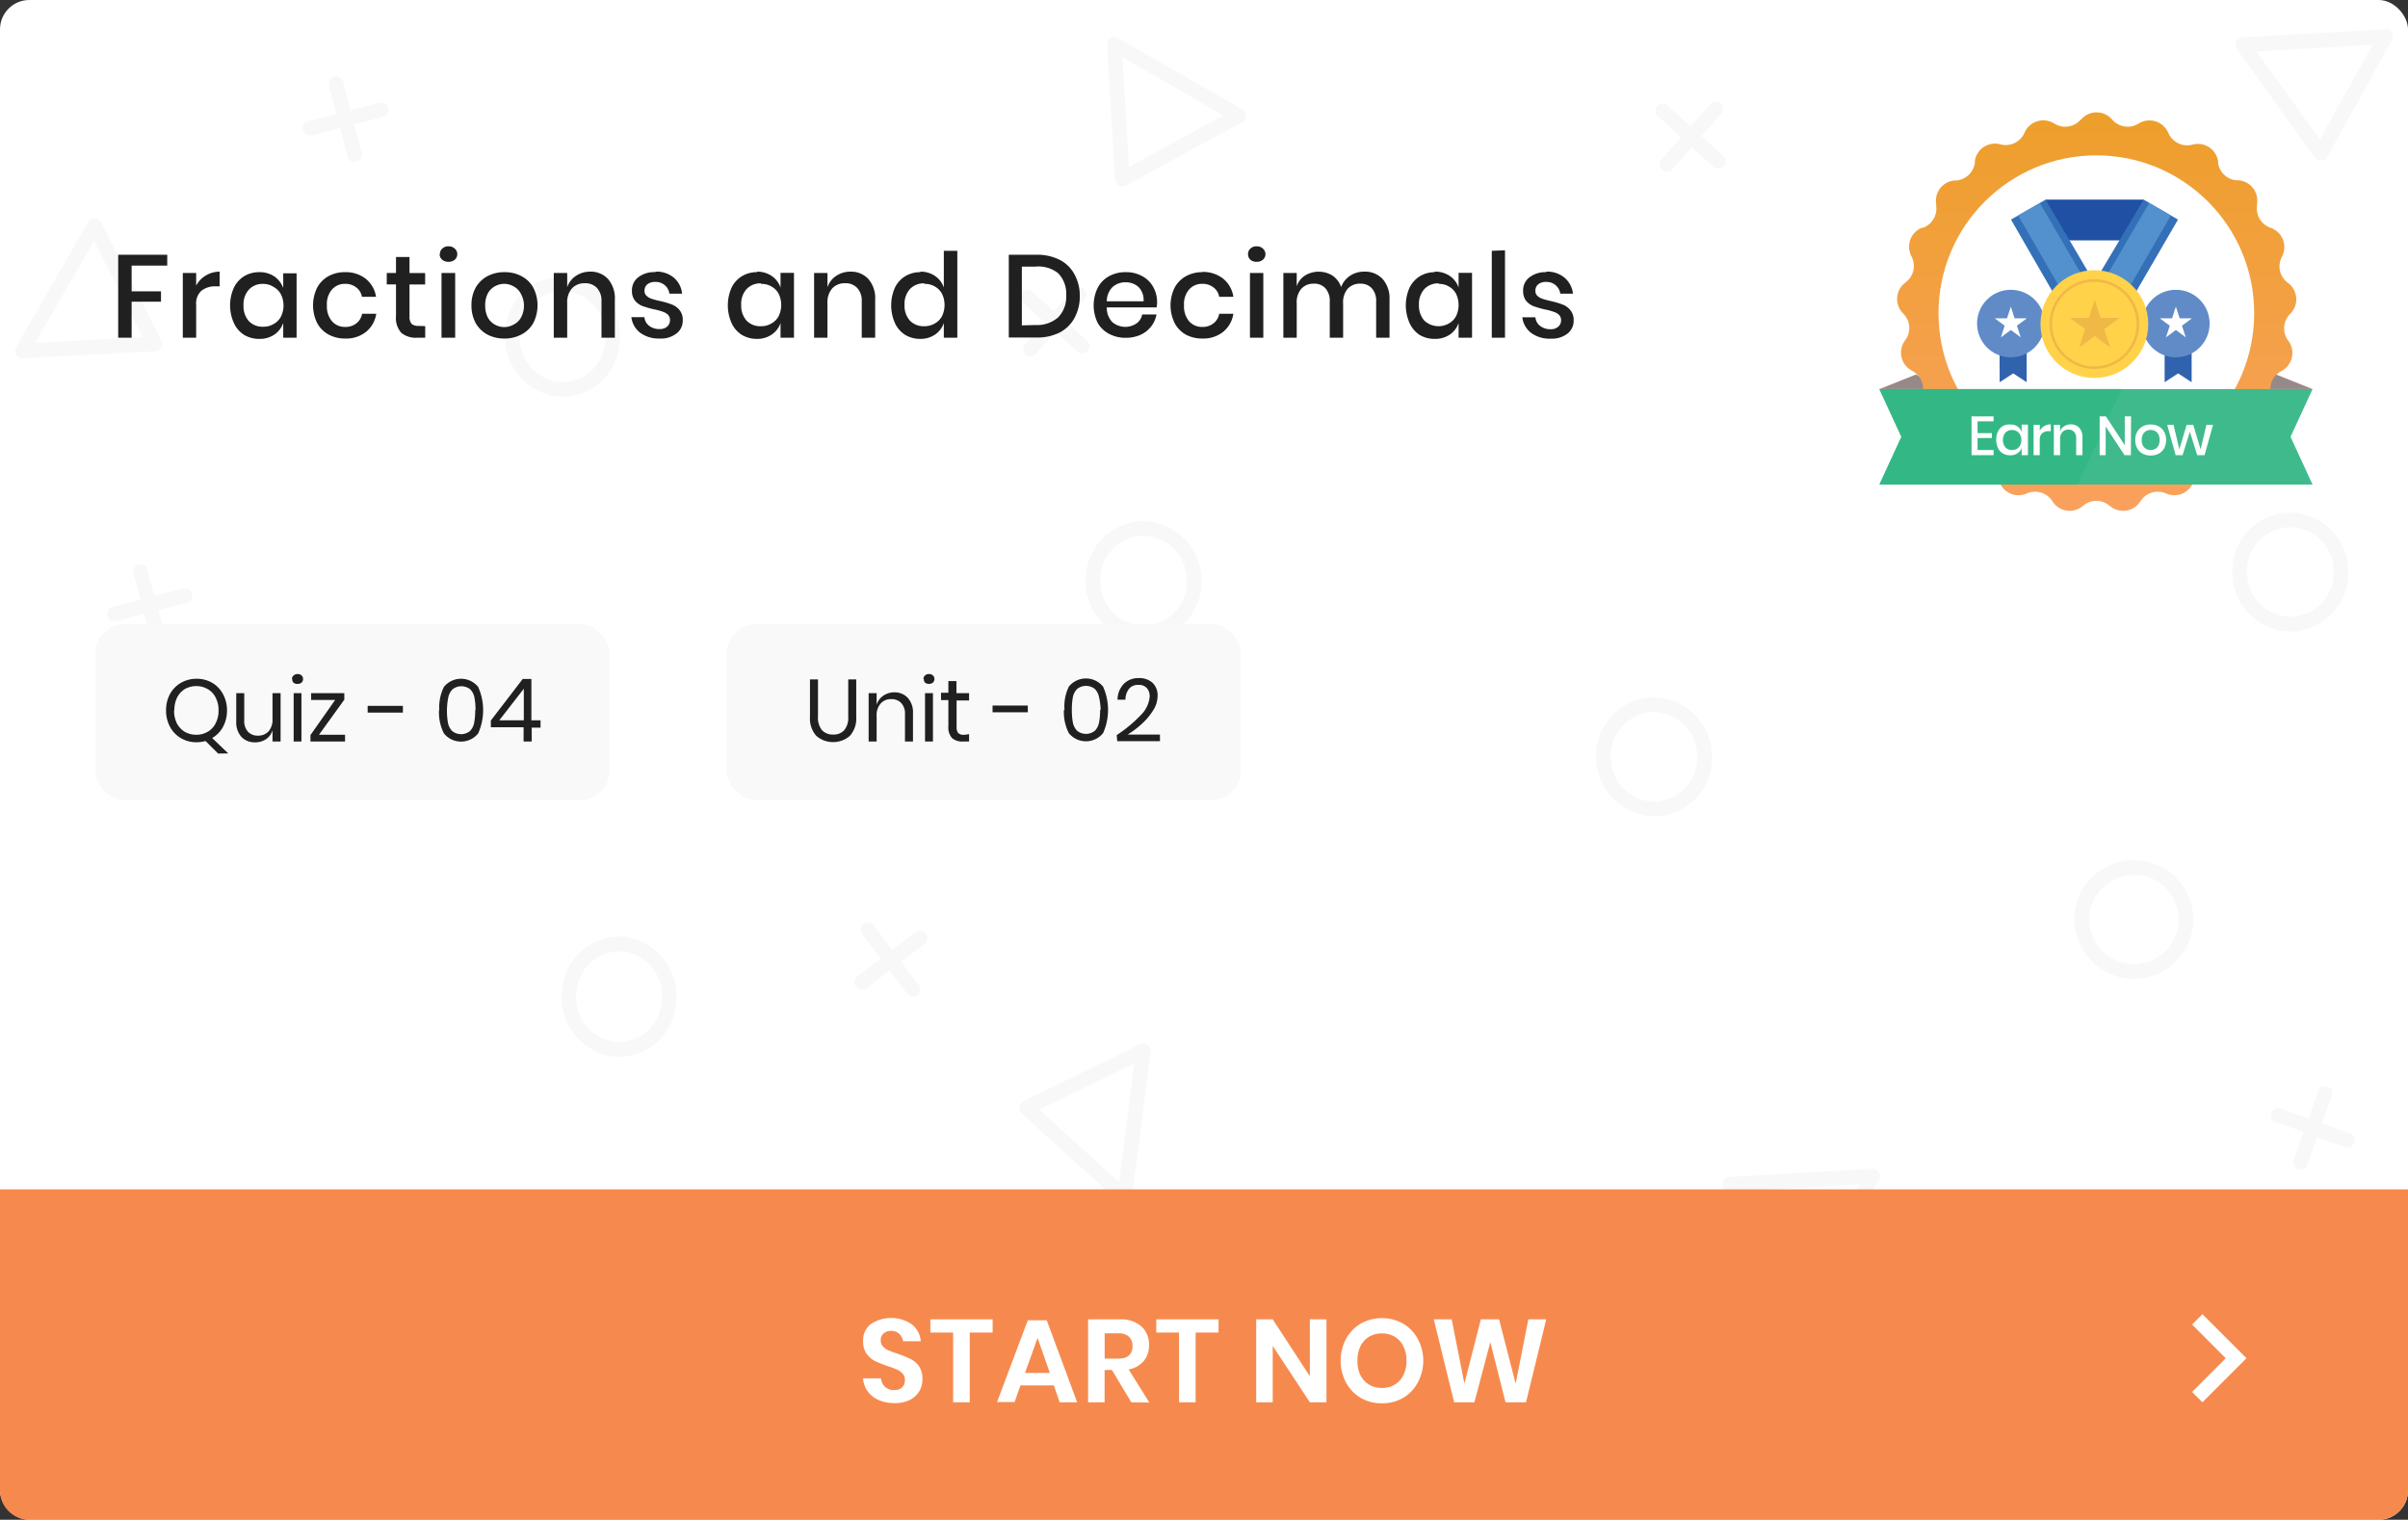 <svg id="Layer_1" data-name="Layer 1" xmlns="http://www.w3.org/2000/svg" xmlns:xlink="http://www.w3.org/1999/xlink" viewBox="0 0 328 207"><rect x="0" y="0" width="328" height="207" fill="#333333" stroke="none"/><defs><linearGradient id="linear-gradient" x1="272" y1="-88.33" x2="501.5" y2="-88.33" gradientTransform="matrix(1, 0, 0, -1, -257, -48.5)" gradientUnits="userSpaceOnUse"><stop offset="0" stop-color="#202020"/><stop offset="1" stop-color="#202020"/><stop offset="1" stop-color="#202020" stop-opacity="0"/></linearGradient><linearGradient id="linear-gradient-2" x1="542.58" y1="-116.57" x2="542.58" y2="-64.43" gradientTransform="matrix(1, 0, 0, -1, -257, -48.5)" gradientUnits="userSpaceOnUse"><stop offset="0" stop-color="#f9a15c"/><stop offset="1" stop-color="#ed9f2b"/></linearGradient><clipPath id="clip-path"><rect x="289.48" y="38.9" width="13.79" height="13.79" fill="none"/></clipPath><clipPath id="clip-path-2"><rect x="267" y="38.9" width="13.79" height="13.79" fill="none"/></clipPath><clipPath id="clip-path-3"><rect x="271.97" y="26.48" width="26.07" height="26.07" fill="none"/></clipPath></defs><rect width="328" height="207" rx="4" fill="#fff"/><path d="M51.6,14a1,1,0,1,1,.52,1.93l-3.86,1,1,3.86a1,1,0,1,1-1.93.52l-1-3.86-3.87,1a1,1,0,0,1-.52-1.93l3.87-1-1-3.86a1,1,0,0,1,.71-1.22,1,1,0,0,1,1.22.7l1,3.87Z" fill="#f8f8f8"/><path d="M66.89,105.82A8,8,0,1,0,64,94.89,8,8,0,0,0,66.89,105.82Zm1-1.73a6,6,0,1,0-2.2-8.2A6,6,0,0,0,67.89,104.09Z" fill="#f8f8f8" fill-rule="evenodd"/><path d="M22,46.39a1,1,0,0,1-.84,1.46l-18.06.94a1,1,0,0,1-.91-1.49L12,30.24a1,1,0,0,1,1.75,0ZM12.8,32.83l6.67,13.1L4.79,46.7Z" fill="#f8f8f8" fill-rule="evenodd"/><path d="M24.92,80.16a1,1,0,1,1,.52,1.93l-3.86,1,1,3.86a1,1,0,1,1-1.93.52l-1-3.86-3.87,1a1,1,0,0,1-.51-1.93l3.86-1-1-3.86A1,1,0,0,1,20,77.33l1,3.87Z" fill="#f8f8f8"/><path d="M25.85,184.9A8,8,0,1,0,22.92,174,8,8,0,0,0,25.85,184.9Zm1-1.73a6,6,0,1,0-2.2-8.2A6,6,0,0,0,26.85,183.17Z" fill="#f8f8f8" fill-rule="evenodd"/><path d="M85.37,127.63a7.83,7.83,0,0,0-8.79,7,8.18,8.18,0,0,0,6.69,9.25,7.83,7.83,0,0,0,8.79-7A8.18,8.18,0,0,0,85.37,127.63Zm-.26,2a5.88,5.88,0,0,0-6.56,5.26,6.14,6.14,0,0,0,5,7,5.86,5.86,0,0,0,6.55-5.26A6.12,6.12,0,0,0,85.11,129.62Z" fill="#f8f8f8" fill-rule="evenodd"/><path d="M139.15,151.66a1,1,0,0,1,.22-1.64l15.93-7.79a1,1,0,0,1,1.44,1.05l-2.58,19.91a1,1,0,0,1-1.65.59ZM152.42,161l-10.84-9.85,12.94-6.32Z" fill="#f8f8f8" fill-rule="evenodd"/><path d="M118,134.62a1,1,0,0,1-1.4-.2l0,0a1,1,0,0,1,.18-1.41l3.2-2.43-2.41-3.19a1,1,0,1,1,1.56-1.19l2.4,3.2,3.2-2.43a1,1,0,0,1,1.39.21l0,0a1,1,0,0,1-.18,1.4L122.75,131l2.4,3.19a1,1,0,0,1-.18,1.39,1,1,0,0,1-1.37-.2l-2.41-3.2Z" fill="#f8f8f8"/><path d="M77.66,37.72a7.83,7.83,0,0,0-8.79,7,8.18,8.18,0,0,0,6.69,9.25,7.83,7.83,0,0,0,8.8-7A8.18,8.18,0,0,0,77.66,37.72Zm-.25,2A5.88,5.88,0,0,0,70.85,45a6.13,6.13,0,0,0,5,7,5.88,5.88,0,0,0,6.56-5.27A6.14,6.14,0,0,0,77.41,39.7Z" fill="#f8f8f8" fill-rule="evenodd"/><path d="M304.09,78.39A8,8,0,0,0,312.47,86a7.94,7.94,0,0,0,7.38-8.53,8,8,0,0,0-8.38-7.64A7.94,7.94,0,0,0,304.09,78.39Zm2-.11A6,6,0,0,0,312.34,84a6,6,0,0,0,5.52-6.43,6,6,0,0,0-6.27-5.76A6,6,0,0,0,306.08,78.28Z" fill="#f8f8f8" fill-rule="evenodd"/><path d="M317,21.38a1,1,0,0,1-1.69.1L304.68,6.67a1,1,0,0,1,.75-1.58L324.86,4a1,1,0,0,1,.94,1.49ZM323.17,6.1,316,19,307.36,7Z" fill="#f8f8f8" fill-rule="evenodd"/><path d="M304.27,45.22a1,1,0,0,1,.08,1.38,1,1,0,0,1-1.37.08L300,44l-2.65,3a1,1,0,0,1-1.41.08l0,0a1,1,0,0,1-.09-1.42l2.66-3-3-2.67a1,1,0,1,1,1.29-1.46l3,2.67,2.65-3a1,1,0,0,1,1.41-.08l0,0a1,1,0,0,1,.08,1.42l-2.65,3Z" fill="#f8f8f8"/><path d="M217.41,103.53a8.05,8.05,0,0,0,8.38,7.64,7.94,7.94,0,0,0,7.39-8.53A8,8,0,0,0,224.8,95,8,8,0,0,0,217.41,103.53Zm2-.11a6,6,0,0,0,6.26,5.76,6,6,0,0,0,5.51-6.43A6,6,0,0,0,224.92,97,6,6,0,0,0,219.41,103.42Z" fill="#f8f8f8" fill-rule="evenodd"/><path d="M247.17,176.59a1,1,0,0,1-1.69.1l-10.66-14.81a1,1,0,0,1,.75-1.58L255,159.21a1,1,0,0,1,.93,1.49Zm6.15-15.28-7.14,12.93-8.67-12Z" fill="#f8f8f8" fill-rule="evenodd"/><path d="M234.74,21.27a1,1,0,0,1,.08,1.38,1,1,0,0,1-1.37.08l-3-2.67-2.65,3a1,1,0,0,1-1.41.08l0,0a1,1,0,0,1-.08-1.42l2.65-3L226,16a1,1,0,1,1,1.29-1.47l3,2.67,2.66-3a1,1,0,0,1,1.4-.08l0,0a1,1,0,0,1,.09,1.41l-2.66,3Z" fill="#f8f8f8"/><path d="M147.88,79.57a8.07,8.07,0,0,0,8.39,7.65,8,8,0,0,0,7.38-8.53A8.06,8.06,0,0,0,155.27,71,8,8,0,0,0,147.88,79.57Zm2-.11a6,6,0,0,0,6.26,5.76,6,6,0,0,0,5.51-6.42A6,6,0,0,0,155.39,73,6,6,0,0,0,149.88,79.46Z" fill="#f8f8f8" fill-rule="evenodd"/><path d="M153.36,25.28a1,1,0,0,1-1.48-.85L150.79,6.1a1,1,0,0,1,1.46-.92l16.94,9.7a1,1,0,0,1,0,1.76Zm13.3-9.56-12.89,7-.89-14.92Z" fill="#f8f8f8" fill-rule="evenodd"/><path d="M148.07,46.4a1,1,0,0,1,.08,1.39,1,1,0,0,1-1.38.08l-3-2.67-2.66,3a1,1,0,0,1-1.4.08l0,0a1,1,0,0,1-.09-1.41l2.66-3-3-2.67a1,1,0,0,1-.08-1.39,1,1,0,0,1,1.37-.08l3,2.67,2.65-3a1,1,0,0,1,1.41-.08l0,0a1,1,0,0,1,.09,1.41l-2.66,3Z" fill="#f8f8f8"/><path d="M287.07,118a8.08,8.08,0,1,1-3.69,10.72A8,8,0,0,1,287.07,118Zm.86,1.81a6.08,6.08,0,1,1-2.74,8.05A6,6,0,0,1,287.93,119.85Z" fill="#f8f8f8" fill-rule="evenodd"/><path d="M308.7,178.94a1,1,0,0,0-1.52.72l-2.25,18.06a1,1,0,0,0,1.43,1L324,190.32a1,1,0,0,0,.11-1.76Zm.27,2.53-1.83,14.68,14.33-6.86Z" fill="#f8f8f8" fill-rule="evenodd"/><path d="M309.39,151.54a1,1,0,0,0,.61,1.28l3.78,1.36L312.45,158a1,1,0,0,0,.6,1.26,1,1,0,0,0,1.24-.59l1.33-3.78,3.78,1.35a1,1,0,0,0,1.27-.61v0a1,1,0,0,0-.6-1.28l-3.78-1.35,1.33-3.78a1,1,0,0,0-.6-1.26,1,1,0,0,0-1.25.6l-1.33,3.78-3.77-1.35a1,1,0,0,0-1.28.61Z" fill="#f8f8f8"/><path d="M22.78,34.7v1.48H17.93v3.5h4v1.41h-4V46H16.1V34.7Zm3.94,4.21A3.42,3.42,0,0,1,28,37.55,3.63,3.63,0,0,1,29.92,37v2h-.54a3,3,0,0,0-1.94.6,2.31,2.31,0,0,0-.72,1.92V46H24.9V37.18h1.82Zm8.61-1.84a3.54,3.54,0,0,1,2.05.59,3.28,3.28,0,0,1,1.2,1.57v-2H40.4V46H38.58V44a3.24,3.24,0,0,1-1.2,1.57,3.54,3.54,0,0,1-2.05.59,4,4,0,0,1-2.07-.54A3.76,3.76,0,0,1,31.86,44a5.84,5.84,0,0,1,0-4.82,3.74,3.74,0,0,1,1.4-1.56A3.91,3.91,0,0,1,35.33,37.07Zm.56,1.6a2.53,2.53,0,0,0-2,.79,3,3,0,0,0-.72,2.12,3.05,3.05,0,0,0,.72,2.15,2.58,2.58,0,0,0,2,.77,2.62,2.62,0,0,0,1.37-.36,2.49,2.49,0,0,0,1-1,3.43,3.43,0,0,0,0-3.06,2.43,2.43,0,0,0-1-1A2.54,2.54,0,0,0,35.89,38.67ZM47,37.07a4.39,4.39,0,0,1,2.83.91,3.87,3.87,0,0,1,1.39,2.45H49.3a2,2,0,0,0-.79-1.29A2.37,2.37,0,0,0,47,38.66a2.31,2.31,0,0,0-1.76.75,3,3,0,0,0-.71,2.17,3.13,3.13,0,0,0,.71,2.2,2.31,2.31,0,0,0,1.76.75,2.37,2.37,0,0,0,1.53-.48,2.1,2.1,0,0,0,.79-1.31h1.93a3.92,3.92,0,0,1-1.39,2.46,4.33,4.33,0,0,1-2.83.91,4.65,4.65,0,0,1-2.27-.54A3.88,3.88,0,0,1,43.2,44a5.47,5.47,0,0,1,0-4.82,3.86,3.86,0,0,1,1.54-1.56A4.54,4.54,0,0,1,47,37.07Zm10.92,7.35V46H56.81a3.08,3.08,0,0,1-2.15-.67,3,3,0,0,1-.72-2.27V38.74H52.68V37.18h1.26V35h1.84v2.19h2.13v1.56H55.78v4.35a1.53,1.53,0,0,0,.27,1,1.42,1.42,0,0,0,1,.29Zm2-9.8a1,1,0,0,1,.32-.76,1.16,1.16,0,0,1,.85-.31,1.17,1.17,0,0,1,.85.31,1,1,0,0,1,0,1.52,1.25,1.25,0,0,1-.85.28,1.23,1.23,0,0,1-.85-.28A1,1,0,0,1,59.88,34.62ZM62,37.18V46H60.14V37.18Zm6.74-.11a4.74,4.74,0,0,1,2.3.55,3.82,3.82,0,0,1,1.6,1.56,5.3,5.3,0,0,1,0,4.82A3.84,3.84,0,0,1,71,45.57a4.85,4.85,0,0,1-2.3.54,4.92,4.92,0,0,1-2.31-.54A4.09,4.09,0,0,1,64.79,44a5,5,0,0,1-.57-2.42,4.89,4.89,0,0,1,.57-2.4,4.06,4.06,0,0,1,1.6-1.56A4.81,4.81,0,0,1,68.7,37.07Zm0,1.59a2.64,2.64,0,0,0-1.3.32,2.42,2.42,0,0,0-1,1,3.42,3.42,0,0,0-.35,1.61,3.52,3.52,0,0,0,.35,1.64,2.49,2.49,0,0,0,1,1,2.64,2.64,0,0,0,1.3.32A2.57,2.57,0,0,0,70,44.19a2.34,2.34,0,0,0,1-1,3.4,3.4,0,0,0,.37-1.64A3.3,3.3,0,0,0,70.94,40a2.28,2.28,0,0,0-1-1A2.57,2.57,0,0,0,68.7,38.66ZM80.36,37a3.2,3.2,0,0,1,2.46,1,4,4,0,0,1,.93,2.83V46H81.93V41.06a2.55,2.55,0,0,0-.61-1.83,2.15,2.15,0,0,0-1.66-.65,2.28,2.28,0,0,0-1.75.7,2.83,2.83,0,0,0-.65,2V46H75.43V37.18h1.83v1.94a3,3,0,0,1,1.18-1.54A3.43,3.43,0,0,1,80.36,37Zm8.92,0a3.68,3.68,0,0,1,2.48.8A3.26,3.26,0,0,1,92.91,40H91.18a1.8,1.8,0,0,0-.62-1.15,1.9,1.9,0,0,0-1.33-.45,1.6,1.6,0,0,0-1.07.34,1.12,1.12,0,0,0-.37.88.85.85,0,0,0,.28.67,1.79,1.79,0,0,0,.67.4A11.3,11.3,0,0,0,89.9,41a10.69,10.69,0,0,1,1.6.47,2.51,2.51,0,0,1,1.06.76A2.08,2.08,0,0,1,93,43.63a2.17,2.17,0,0,1-.85,1.79,3.41,3.41,0,0,1-2.26.69,4.31,4.31,0,0,1-2.67-.77A3.16,3.16,0,0,1,86,43.2h1.77a1.72,1.72,0,0,0,.64,1.17,2.3,2.3,0,0,0,1.47.45,1.5,1.5,0,0,0,1-.34,1.16,1.16,0,0,0,.38-.88,1,1,0,0,0-.28-.74,2,2,0,0,0-.72-.41,7.78,7.78,0,0,0-1.19-.32,13.9,13.9,0,0,1-1.57-.45,2.58,2.58,0,0,1-1-.72,2.11,2.11,0,0,1-.42-1.38,2.21,2.21,0,0,1,.84-1.8A3.52,3.52,0,0,1,89.28,37.07Zm13.84,0a3.51,3.51,0,0,1,2,.59,3.16,3.16,0,0,1,1.2,1.57v-2h1.83V46h-1.83V44a3.12,3.12,0,0,1-1.2,1.57,3.51,3.51,0,0,1-2,.59,4,4,0,0,1-2.06-.54A3.72,3.72,0,0,1,99.65,44a5.95,5.95,0,0,1,0-4.82,3.69,3.69,0,0,1,1.41-1.56A3.9,3.9,0,0,1,103.12,37.07Zm.56,1.6a2.53,2.53,0,0,0-2,.79,3,3,0,0,0-.72,2.12,3.05,3.05,0,0,0,.72,2.15,2.58,2.58,0,0,0,2,.77,2.66,2.66,0,0,0,1.38-.36,2.49,2.49,0,0,0,1-1,3.52,3.52,0,0,0,0-3.06,2.43,2.43,0,0,0-1-1A2.57,2.57,0,0,0,103.68,38.67ZM115.81,37a3.22,3.22,0,0,1,2.47,1,4,4,0,0,1,.93,2.83V46h-1.83V41.06a2.55,2.55,0,0,0-.61-1.83,2.13,2.13,0,0,0-1.66-.65,2.28,2.28,0,0,0-1.75.7,2.88,2.88,0,0,0-.65,2V46h-1.82V37.18h1.82v1.94a3,3,0,0,1,1.18-1.54A3.47,3.47,0,0,1,115.81,37Zm9.56,0a3.51,3.51,0,0,1,2,.59,3.14,3.14,0,0,1,1.19,1.57V34.16h1.84V46h-1.84V44a3.1,3.1,0,0,1-1.19,1.57,3.51,3.51,0,0,1-2,.59,4,4,0,0,1-2.06-.54A3.72,3.72,0,0,1,121.9,44a5.95,5.95,0,0,1,0-4.82,3.69,3.69,0,0,1,1.41-1.56A3.9,3.9,0,0,1,125.37,37.07Zm.56,1.6a2.53,2.53,0,0,0-2,.79,3,3,0,0,0-.72,2.12,3.05,3.05,0,0,0,.72,2.15,2.58,2.58,0,0,0,2,.77,2.66,2.66,0,0,0,1.38-.36,2.49,2.49,0,0,0,1-1,3.52,3.52,0,0,0,0-3.06,2.43,2.43,0,0,0-1-1A2.57,2.57,0,0,0,125.93,38.67Zm21.15,1.67a6.12,6.12,0,0,1-.7,3,4.83,4.83,0,0,1-2,2,6.74,6.74,0,0,1-3.19.7h-3.78V34.7h3.78a6.74,6.74,0,0,1,3.19.71,4.72,4.72,0,0,1,2,2A6,6,0,0,1,147.08,40.34Zm-6.06,4a4.33,4.33,0,0,0,3.12-1.05,4,4,0,0,0,1.09-3,4,4,0,0,0-1.09-3A4.29,4.29,0,0,0,141,36.32h-1.81v8Zm16.59-3.18a3.58,3.58,0,0,1-.07.78h-6.78a2.77,2.77,0,0,0,.75,2,2.72,2.72,0,0,0,3.28.19,1.92,1.92,0,0,0,.79-1.23h1.95a3.76,3.76,0,0,1-.74,1.65,3.9,3.9,0,0,1-1.45,1.13,4.83,4.83,0,0,1-2,.4,4.65,4.65,0,0,1-2.27-.54A3.82,3.82,0,0,1,149.53,44a5.47,5.47,0,0,1,0-4.82,3.8,3.8,0,0,1,1.54-1.56,4.54,4.54,0,0,1,2.27-.55,4.41,4.41,0,0,1,2.25.55,3.58,3.58,0,0,1,1.49,1.47A4.15,4.15,0,0,1,157.61,41.17Zm-1.84-.05a2.57,2.57,0,0,0-.31-1.44,2,2,0,0,0-.89-.86,2.54,2.54,0,0,0-1.23-.29,2.6,2.6,0,0,0-1.8.65,2.73,2.73,0,0,0-.78,1.94Zm8-4a4.37,4.37,0,0,1,2.83.91A3.87,3.87,0,0,1,168,40.43h-1.93a2,2,0,0,0-.79-1.29,2.37,2.37,0,0,0-1.53-.48,2.31,2.31,0,0,0-1.76.75,3,3,0,0,0-.71,2.17,3.13,3.13,0,0,0,.71,2.2,2.31,2.31,0,0,0,1.76.75,2.37,2.37,0,0,0,1.53-.48,2.1,2.1,0,0,0,.79-1.31H168a3.92,3.92,0,0,1-1.39,2.46,4.31,4.31,0,0,1-2.83.91,4.67,4.67,0,0,1-2.27-.54A3.88,3.88,0,0,1,160,44a5.47,5.47,0,0,1,0-4.82,3.86,3.86,0,0,1,1.54-1.56A4.57,4.57,0,0,1,163.79,37.07ZM170,34.62a1,1,0,0,1,.32-.76,1.16,1.16,0,0,1,.85-.31,1.17,1.17,0,0,1,.85.31,1,1,0,0,1,0,1.52,1.25,1.25,0,0,1-.85.28,1.23,1.23,0,0,1-.85-.28A1,1,0,0,1,170,34.62Zm2.08,2.56V46h-1.82V37.18ZM185.83,37a3.26,3.26,0,0,1,2.5,1,4,4,0,0,1,.94,2.83V46h-1.82V41.06a2.51,2.51,0,0,0-.58-1.78,2,2,0,0,0-1.58-.64,2.24,2.24,0,0,0-1.72.69,2.85,2.85,0,0,0-.62,2V46h-1.82V41.06a2.56,2.56,0,0,0-.58-1.78,2,2,0,0,0-1.58-.64,2.2,2.2,0,0,0-1.71.69,2.8,2.8,0,0,0-.63,2V46h-1.82V37.18h1.82V39a2.79,2.79,0,0,1,1.12-1.47,3.59,3.59,0,0,1,3.74,0,3.11,3.11,0,0,1,1.19,1.57,3.16,3.16,0,0,1,1.23-1.55A3.45,3.45,0,0,1,185.83,37Zm9.61,0a3.54,3.54,0,0,1,2.05.59,3.2,3.2,0,0,1,1.19,1.57v-2h1.83V46h-1.83V44a3.16,3.16,0,0,1-1.19,1.57,3.54,3.54,0,0,1-2.05.59,4,4,0,0,1-2.07-.54A3.85,3.85,0,0,1,192,44a5.95,5.95,0,0,1,0-4.82,3.82,3.82,0,0,1,1.41-1.56A3.91,3.91,0,0,1,195.44,37.07Zm.56,1.6a2.56,2.56,0,0,0-2,.79,3,3,0,0,0-.72,2.12,3.1,3.1,0,0,0,.72,2.15,2.84,2.84,0,0,0,3.33.41,2.49,2.49,0,0,0,1-1,3.52,3.52,0,0,0,0-3.06,2.43,2.43,0,0,0-1-1A2.54,2.54,0,0,0,196,38.67Zm9-4.51V46H203.2V34.16Zm5.6,2.91a3.66,3.66,0,0,1,2.48.8A3.32,3.32,0,0,1,214.26,40h-1.73a1.81,1.81,0,0,0-.63-1.15,1.89,1.89,0,0,0-1.32-.45,1.58,1.58,0,0,0-1.07.34,1.09,1.09,0,0,0-.37.88.87.87,0,0,0,.27.67,1.79,1.79,0,0,0,.67.4c.28.1.67.2,1.17.32a11.46,11.46,0,0,1,1.6.47,2.48,2.48,0,0,1,1.05.76,2.08,2.08,0,0,1,.45,1.41,2.19,2.19,0,0,1-.84,1.79,3.45,3.45,0,0,1-2.26.69,4.27,4.27,0,0,1-2.67-.77,3.13,3.13,0,0,1-1.22-2.14h1.78a1.65,1.65,0,0,0,.64,1.17,2.26,2.26,0,0,0,1.47.45,1.46,1.46,0,0,0,1-.34,1.13,1.13,0,0,0,.39-.88,1,1,0,0,0-.29-.74,1.81,1.81,0,0,0-.72-.41,7.47,7.47,0,0,0-1.19-.32,13.07,13.07,0,0,1-1.56-.45,2.54,2.54,0,0,1-1-.72,2.16,2.16,0,0,1-.41-1.38,2.2,2.2,0,0,1,.83-1.8A3.52,3.52,0,0,1,210.62,37.07Z" fill="url(#linear-gradient)"/><rect x="13" y="85" width="70" height="24" rx="4" fill="#f9f9fa"/><path d="M29.71,102.64,28,100.93a4.62,4.62,0,0,1-1.23.17,4.18,4.18,0,0,1-2.13-.56A3.92,3.92,0,0,1,23.16,99a4.65,4.65,0,0,1-.54-2.25,4.57,4.57,0,0,1,.54-2.23A4,4,0,0,1,24.65,93a4.28,4.28,0,0,1,2.13-.55A4.19,4.19,0,0,1,28.9,93a3.94,3.94,0,0,1,1.48,1.55,4.57,4.57,0,0,1,.54,2.23A4.66,4.66,0,0,1,30.38,99a3.8,3.8,0,0,1-1.48,1.52l2.19,2.1Zm-6-5.88a3.93,3.93,0,0,0,.38,1.76,3,3,0,0,0,1.08,1.16,3.19,3.19,0,0,0,1.57.4,3,3,0,0,0,1.55-.41,2.73,2.73,0,0,0,1.08-1.15,3.69,3.69,0,0,0,.4-1.76,3.62,3.62,0,0,0-.4-1.75,2.62,2.62,0,0,0-1.08-1.15,3,3,0,0,0-1.55-.41,3.09,3.09,0,0,0-1.57.41A2.86,2.86,0,0,0,24.13,95,3.86,3.86,0,0,0,23.75,96.76Zm14.51-2.35V101h-1.1V99.45a2.16,2.16,0,0,1-.9,1.24,2.62,2.62,0,0,1-1.48.42,2.49,2.49,0,0,1-1.85-.73,3,3,0,0,1-.71-2.13V94.41h1.09v3.73a2.14,2.14,0,0,0,.51,1.53,1.79,1.79,0,0,0,1.36.53,1.9,1.9,0,0,0,1.44-.58,2.43,2.43,0,0,0,.54-1.7V94.41Zm1.55-1.93A.6.6,0,0,1,40,92a.73.73,0,0,1,.54-.19.76.76,0,0,1,.54.19.63.63,0,0,1,.2.48.66.66,0,0,1-.2.49.8.8,0,0,1-.54.18A.77.77,0,0,1,40,93,.64.64,0,0,1,39.81,92.48Zm1.29,1.93V101H40V94.41Zm2.39,5.67H47V101H42.29v-.88l3.36-4.78H42.38v-.93H46.9v.89Zm11.43-3.94v.92h-4.8v-.92Zm4.92.58a6.27,6.27,0,0,0,.67,3.18,3,3,0,0,0,4.66,0,7.73,7.73,0,0,0,0-6.34,3,3,0,0,0-4.66,0A6.16,6.16,0,0,0,59.84,96.72Zm4.93,0a8.64,8.64,0,0,1-.15,1.75,2.18,2.18,0,0,1-.57,1.11,1.94,1.94,0,0,1-2.41,0,2.27,2.27,0,0,1-.58-1.11,9.52,9.52,0,0,1-.14-1.75A9.21,9.21,0,0,1,61.06,95a2.23,2.23,0,0,1,.58-1.11,1.94,1.94,0,0,1,2.41,0A2.14,2.14,0,0,1,64.62,95,8.36,8.36,0,0,1,64.77,96.72Zm2.13,2.34v-.92l4.34-5.66h1.18v5.63h1.25v1H72.42V101h-1.1V99.06Zm4.49-5.25-3.34,4.3h3.34Z" fill="#202020"/><rect x="99" y="85" width="70" height="24" rx="4" fill="#f9f9fa"/><path d="M111.42,92.54v5.08a2.68,2.68,0,0,0,.55,1.84,2,2,0,0,0,1.53.59,1.91,1.91,0,0,0,1.5-.6,2.67,2.67,0,0,0,.54-1.83V92.54h1.09v5.08a3.57,3.57,0,0,1-.86,2.6,3.49,3.49,0,0,1-4.59,0,3.57,3.57,0,0,1-.85-2.6V92.54Zm10.37,1.76a2.43,2.43,0,0,1,1.86.75,2.93,2.93,0,0,1,.71,2.12V101h-1.09V97.27a2.07,2.07,0,0,0-.51-1.51,1.76,1.76,0,0,0-1.36-.53,1.82,1.82,0,0,0-1.44.59,2.37,2.37,0,0,0-.55,1.69V101h-1.09V94.41h1.09V96a2.26,2.26,0,0,1,.89-1.23A2.64,2.64,0,0,1,121.79,94.3Zm4-1.82a.6.6,0,0,1,.21-.48.73.73,0,0,1,.54-.19.76.76,0,0,1,.54.19.63.63,0,0,1,.2.48.66.66,0,0,1-.2.49.8.8,0,0,1-.54.18.77.77,0,0,1-.54-.18A.64.64,0,0,1,125.84,92.48Zm1.29,1.93V101H126V94.41ZM132,100v1h-.82a2.11,2.11,0,0,1-1.51-.48,2.18,2.18,0,0,1-.49-1.61V95.36h-1v-1h1V92.77h1.1v1.64H132v1h-1.7v3.58a1.28,1.28,0,0,0,.23.87,1.17,1.17,0,0,0,.81.23Zm8-3.9v.92h-4.8v-.92Zm4.92.58a6.27,6.27,0,0,0,.67,3.18,3,3,0,0,0,4.66,0,7.73,7.73,0,0,0,0-6.34,3,3,0,0,0-4.66,0A6.16,6.16,0,0,0,145,96.72Zm4.93,0a8.64,8.64,0,0,1-.15,1.75,2.18,2.18,0,0,1-.57,1.11,1.94,1.94,0,0,1-2.41,0,2.27,2.27,0,0,1-.58-1.11,9.52,9.52,0,0,1-.14-1.75,9.21,9.21,0,0,1,.14-1.73,2.23,2.23,0,0,1,.58-1.11,1.94,1.94,0,0,1,2.41,0,2.14,2.14,0,0,1,.57,1.11A8.36,8.36,0,0,1,149.92,96.72Zm2.26,3.44a18.22,18.22,0,0,0,3.27-2.71,4,4,0,0,0,1.22-2.52,1.67,1.67,0,0,0-.37-1.15,1.42,1.42,0,0,0-1.18-.45,1.53,1.53,0,0,0-1.27.54,2.43,2.43,0,0,0-.48,1.47h-1.08a3.16,3.16,0,0,1,.88-2.18,2.79,2.79,0,0,1,2-.76,2.69,2.69,0,0,1,1.88.63,2.35,2.35,0,0,1,.7,1.8,3.68,3.68,0,0,1-.63,2,8.52,8.52,0,0,1-1.55,1.83,11.81,11.81,0,0,1-1.9,1.43H158v.9h-5.82Z" fill="#202020"/><path d="M0,162H328v41a4,4,0,0,1-4,4H4a4,4,0,0,1-4-4Z" fill="#f68a4e"/><path d="M125.64,187.91a3.07,3.07,0,0,1-.43,1.6,3.24,3.24,0,0,1-1.28,1.17,4.49,4.49,0,0,1-2.07.43,5.37,5.37,0,0,1-2.14-.4,3.75,3.75,0,0,1-1.52-1.18,3.43,3.43,0,0,1-.64-1.79H120a1.91,1.91,0,0,0,.54,1.15,1.78,1.78,0,0,0,1.27.45,1.46,1.46,0,0,0,1.07-.37,1.31,1.31,0,0,0,.38-1,1.23,1.23,0,0,0-.3-.86,2.1,2.1,0,0,0-.77-.56,13.09,13.09,0,0,0-1.28-.48,15.49,15.49,0,0,1-1.73-.69,3.44,3.44,0,0,1-1.15-1,2.88,2.88,0,0,1-.46-1.71,2.79,2.79,0,0,1,1-2.29,5,5,0,0,1,5.63,0,3.27,3.27,0,0,1,1.22,2.3H123a1.64,1.64,0,0,0-.51-1,1.53,1.53,0,0,0-1.13-.4,1.44,1.44,0,0,0-1,.34,1.13,1.13,0,0,0-.39.94,1.23,1.23,0,0,0,.29.83,2.31,2.31,0,0,0,.75.53,13.15,13.15,0,0,0,1.25.46,17.28,17.28,0,0,1,1.76.72,3.13,3.13,0,0,1,1.17,1A3,3,0,0,1,125.64,187.91Zm9.57-8.21v1.8h-3.12V191h-2.26v-9.5h-3.1v-1.8Zm8.34,9H139l-.8,2.27h-2.39L140,179.83h2.58L146.72,191h-2.38ZM143,187l-1.67-4.77L139.62,187Zm11.1,4-2.64-4.4h-1V191h-2.25V179.7h4.3a4.21,4.21,0,0,1,3,1,3.3,3.3,0,0,1,1,2.53,3.27,3.27,0,0,1-.72,2.15,3.49,3.49,0,0,1-2.05,1.15l2.82,4.51Zm-3.63-5.95h1.86c1.29,0,1.93-.57,1.93-1.71a1.65,1.65,0,0,0-.48-1.27,2,2,0,0,0-1.45-.46h-1.86Zm15.51-5.35v1.8h-3.12V191h-2.26v-9.5h-3.1v-1.8ZM180.68,191h-2.26l-5.06-7.68V191h-2.25V179.7h2.25l5.06,7.75V179.7h2.26Zm7.56-11.46a5.64,5.64,0,0,1,2.86.74,5.22,5.22,0,0,1,2,2.06,6.24,6.24,0,0,1,0,6,5.25,5.25,0,0,1-2,2.07,5.64,5.64,0,0,1-2.86.73,5.71,5.71,0,0,1-2.88-.73,5.46,5.46,0,0,1-2-2.07,6.39,6.39,0,0,1,0-6,5.43,5.43,0,0,1,2-2.06A5.72,5.72,0,0,1,188.24,179.54Zm0,2.08a3.38,3.38,0,0,0-1.75.45,3.11,3.11,0,0,0-1.18,1.3,4.25,4.25,0,0,0-.41,1.95,4.39,4.39,0,0,0,.41,2,3.18,3.18,0,0,0,1.18,1.28,3.38,3.38,0,0,0,1.75.45,3.32,3.32,0,0,0,1.74-.45,3.09,3.09,0,0,0,1.17-1.28,4.27,4.27,0,0,0,.43-2,4.13,4.13,0,0,0-.43-1.95,3,3,0,0,0-1.17-1.3A3.32,3.32,0,0,0,188.24,181.62Zm22.38-1.92L207.86,191h-2.79L203,182.81,200.83,191h-2.76l-2.77-11.3h2.44l1.73,8.76,2.24-8.76h2.48l2.26,8.76,1.73-8.76Z" fill="#fff"/><path d="M300,179l-1.41,1.41,4.58,4.59-4.58,4.59L300,191l6-6Z" fill="#fff"/><path d="M261,51l-5,2h8Z" fill="#988989"/><path d="M310,51l5,2h-8Z" fill="#988989"/><path d="M283.55,16.19a2.77,2.77,0,0,1,4.06,0l.18.18a2.77,2.77,0,0,0,3.41.52l.22-.13A2.78,2.78,0,0,1,295.3,18l.11.23a2.8,2.8,0,0,0,3.12,1.5l.24-.06a2.78,2.78,0,0,1,3.36,2.29l0,.25a2.77,2.77,0,0,0,2.53,2.35l.25,0a2.77,2.77,0,0,1,2.53,3.18l0,.24a2.77,2.77,0,0,0,1.72,3l.24.09a2.77,2.77,0,0,1,1.48,3.78l-.11.23a2.78,2.78,0,0,0,.77,3.37l.2.15a2.78,2.78,0,0,1,.3,4.06l-.17.18a2.77,2.77,0,0,0-.26,3.45l.15.2a2.79,2.79,0,0,1-.91,4l-.22.12a2.77,2.77,0,0,0-1.26,3.22l.07.24a2.77,2.77,0,0,1-2,3.52l-.24.05A2.78,2.78,0,0,0,305,60.3v.25a2.77,2.77,0,0,1-3,2.76l-.25,0a2.77,2.77,0,0,0-2.85,1.95l-.08.24a2.77,2.77,0,0,1-3.66,1.76l-.23-.09a2.77,2.77,0,0,0-3.3,1l-.15.21a2.76,2.76,0,0,1-4,.6l-.2-.15a2.77,2.77,0,0,0-3.46,0l-.19.15a2.77,2.77,0,0,1-4-.6l-.14-.21a2.77,2.77,0,0,0-3.3-1l-.24.09a2.77,2.77,0,0,1-3.66-1.76l-.07-.24a2.78,2.78,0,0,0-2.86-1.95l-.25,0a2.77,2.77,0,0,1-3-2.76V60.3A2.77,2.77,0,0,0,264,57.59l-.25-.05a2.77,2.77,0,0,1-2-3.52l.07-.24a2.77,2.77,0,0,0-1.26-3.22l-.22-.12a2.78,2.78,0,0,1-.9-4l.14-.2a2.77,2.77,0,0,0-.26-3.45l-.17-.18a2.78,2.78,0,0,1,.31-4.06l.19-.15a2.78,2.78,0,0,0,.77-3.37l-.11-.23a2.77,2.77,0,0,1,1.49-3.78L262,31a2.79,2.79,0,0,0,1.73-3l0-.24a2.77,2.77,0,0,1,2.53-3.18l.25,0A2.79,2.79,0,0,0,269,22.17l0-.25a2.77,2.77,0,0,1,3.35-2.29l.25.06a2.78,2.78,0,0,0,3.11-1.5l.11-.23a2.78,2.78,0,0,1,3.88-1.2l.22.13a2.78,2.78,0,0,0,3.42-.52Z" fill="url(#linear-gradient-2)"/><circle cx="285.55" cy="42.66" r="21.5" fill="#fff"/><g clip-path="url(#clip-path)"><path d="M294.85,45.55a.06.06,0,0,1,.06-.06h3.56a.06.06,0,0,1,.06.06V52a.06.06,0,0,1-.1,0l-1.71-1.12h-.07l-1.71,1.12a.06.06,0,0,1-.09,0Z" fill="#3162ae"/><circle cx="296.38" cy="44.07" r="4.6" fill="#608bc7"/><path d="M296.38,41.77l.52,1.59h1.67l-1.36,1,.52,1.59-1.35-1-1.35,1,.52-1.59-1.36-1h1.67Z" fill="#fff"/></g><g clip-path="url(#clip-path-2)"><path d="M272.36,45.55a.06.06,0,0,1,.06-.06H276a.06.06,0,0,1,.06.06V52a.06.06,0,0,1-.09,0l-1.71-1.12h-.07l-1.71,1.12a.06.06,0,0,1-.1,0Z" fill="#3162ae"/><circle cx="273.9" cy="44.07" r="4.6" fill="#608bc7"/><path d="M273.9,41.77l.51,1.59h1.67l-1.35,1,.52,1.59-1.35-1-1.35,1,.51-1.59-1.35-1h1.67Z" fill="#fff"/></g><g clip-path="url(#clip-path-3)"><path d="M292,32.74H278.64V27.19H292Z" fill="#2050a3"/><path d="M273.92,29.91l6.63,11.48,4.81-2.78-6.72-11.42Z" fill="#3470b8"/><path d="M274.9,29.35l6.63,11.48,3-1.72-6.68-11.45Z" fill="#5291cd"/><path d="M296.67,29.91,290,41.39l-4.81-2.78L292,27.19Z" fill="#3470b8"/><path d="M295.69,29.35l-6.63,11.48-3-1.72,6.68-11.45Z" fill="#5291cd"/><circle cx="285.28" cy="44.14" r="7.34" fill="#ffd24a"/><circle cx="285.28" cy="44.14" r="5.94" fill="#ffd24a" stroke="#f0b946" stroke-width="0.35"/><path d="M285.33,40.82l.8,2.48h2.6l-2.1,1.53.8,2.48-2.1-1.54-2.11,1.54.8-2.48-2.1-1.53h2.6Z" fill="#f0b946"/></g><path d="M256,53h59l-3,6.5,3,6.5H256l3-6.5Z" fill="#3fba8c"/><path d="M289,53H256l3,6.5L256,66h27Z" fill="#33b885"/><path d="M269.37,57.39V59h1.95v.66h-1.95V61.3h2.18V62h-3V56.71h3v.68Zm4.44.43a1.67,1.67,0,0,1,1,.27,1.47,1.47,0,0,1,.56.74v-1h.86V62h-.86V61a1.47,1.47,0,0,1-.56.74,1.67,1.67,0,0,1-1,.27,1.87,1.87,0,0,1-1-.25,1.76,1.76,0,0,1-.66-.74,2.51,2.51,0,0,1-.24-1.13,2.44,2.44,0,0,1,.24-1.12,1.76,1.76,0,0,1,.66-.74A1.87,1.87,0,0,1,273.81,57.82Zm.26.75a1.2,1.2,0,0,0-.91.36,1.64,1.64,0,0,0,0,2,1.16,1.16,0,0,0,.91.36,1.28,1.28,0,0,0,.65-.16,1.23,1.23,0,0,0,.45-.48,1.5,1.5,0,0,0,.16-.72,1.46,1.46,0,0,0-.16-.71,1.16,1.16,0,0,0-.45-.48A1.19,1.19,0,0,0,274.07,58.57Zm3.77.11a1.54,1.54,0,0,1,.6-.64,1.68,1.68,0,0,1,.9-.24v.93h-.25a1.38,1.38,0,0,0-.91.28,1.1,1.1,0,0,0-.34.9V62H277V57.87h.85Zm4.23-.88a1.53,1.53,0,0,1,1.15.46,1.89,1.89,0,0,1,.44,1.33V62h-.86V59.68a1.18,1.18,0,0,0-.28-.85,1,1,0,0,0-.78-.31,1.08,1.08,0,0,0-.82.33,1.36,1.36,0,0,0-.31.95V62h-.85V57.87h.85v.91a1.32,1.32,0,0,1,.56-.72A1.61,1.61,0,0,1,282.07,57.8Zm8.18,4.2h-.86l-2.57-3.91V62H286V56.71h.85l2.57,3.93V56.71h.86Zm2.7-4.18a2.26,2.26,0,0,1,1.08.25,1.84,1.84,0,0,1,.75.74,2.21,2.21,0,0,1,.27,1.12,2.28,2.28,0,0,1-.27,1.13,1.84,1.84,0,0,1-.75.74,2.46,2.46,0,0,1-2.16,0,1.84,1.84,0,0,1-.75-.74,2.28,2.28,0,0,1-.27-1.13,2.21,2.21,0,0,1,.27-1.12,1.84,1.84,0,0,1,.75-.74A2.26,2.26,0,0,1,293,57.82Zm0,.74a1.28,1.28,0,0,0-.61.15,1.17,1.17,0,0,0-.45.46,1.61,1.61,0,0,0-.16.76,1.56,1.56,0,0,0,.16.76,1.17,1.17,0,0,0,.45.46,1.32,1.32,0,0,0,1.22,0,1.09,1.09,0,0,0,.44-.46,1.55,1.55,0,0,0,.17-.76,1.61,1.61,0,0,0-.17-.76,1.09,1.09,0,0,0-.44-.46A1.28,1.28,0,0,0,293,58.56Zm8.49-.69L300.29,62h-1l-1-3.19-1,3.19h-.94l-1.15-4.13h.87l.78,3.34,1-3.34h.9l1,3.34.79-3.34Z" fill="#fff"/></svg>